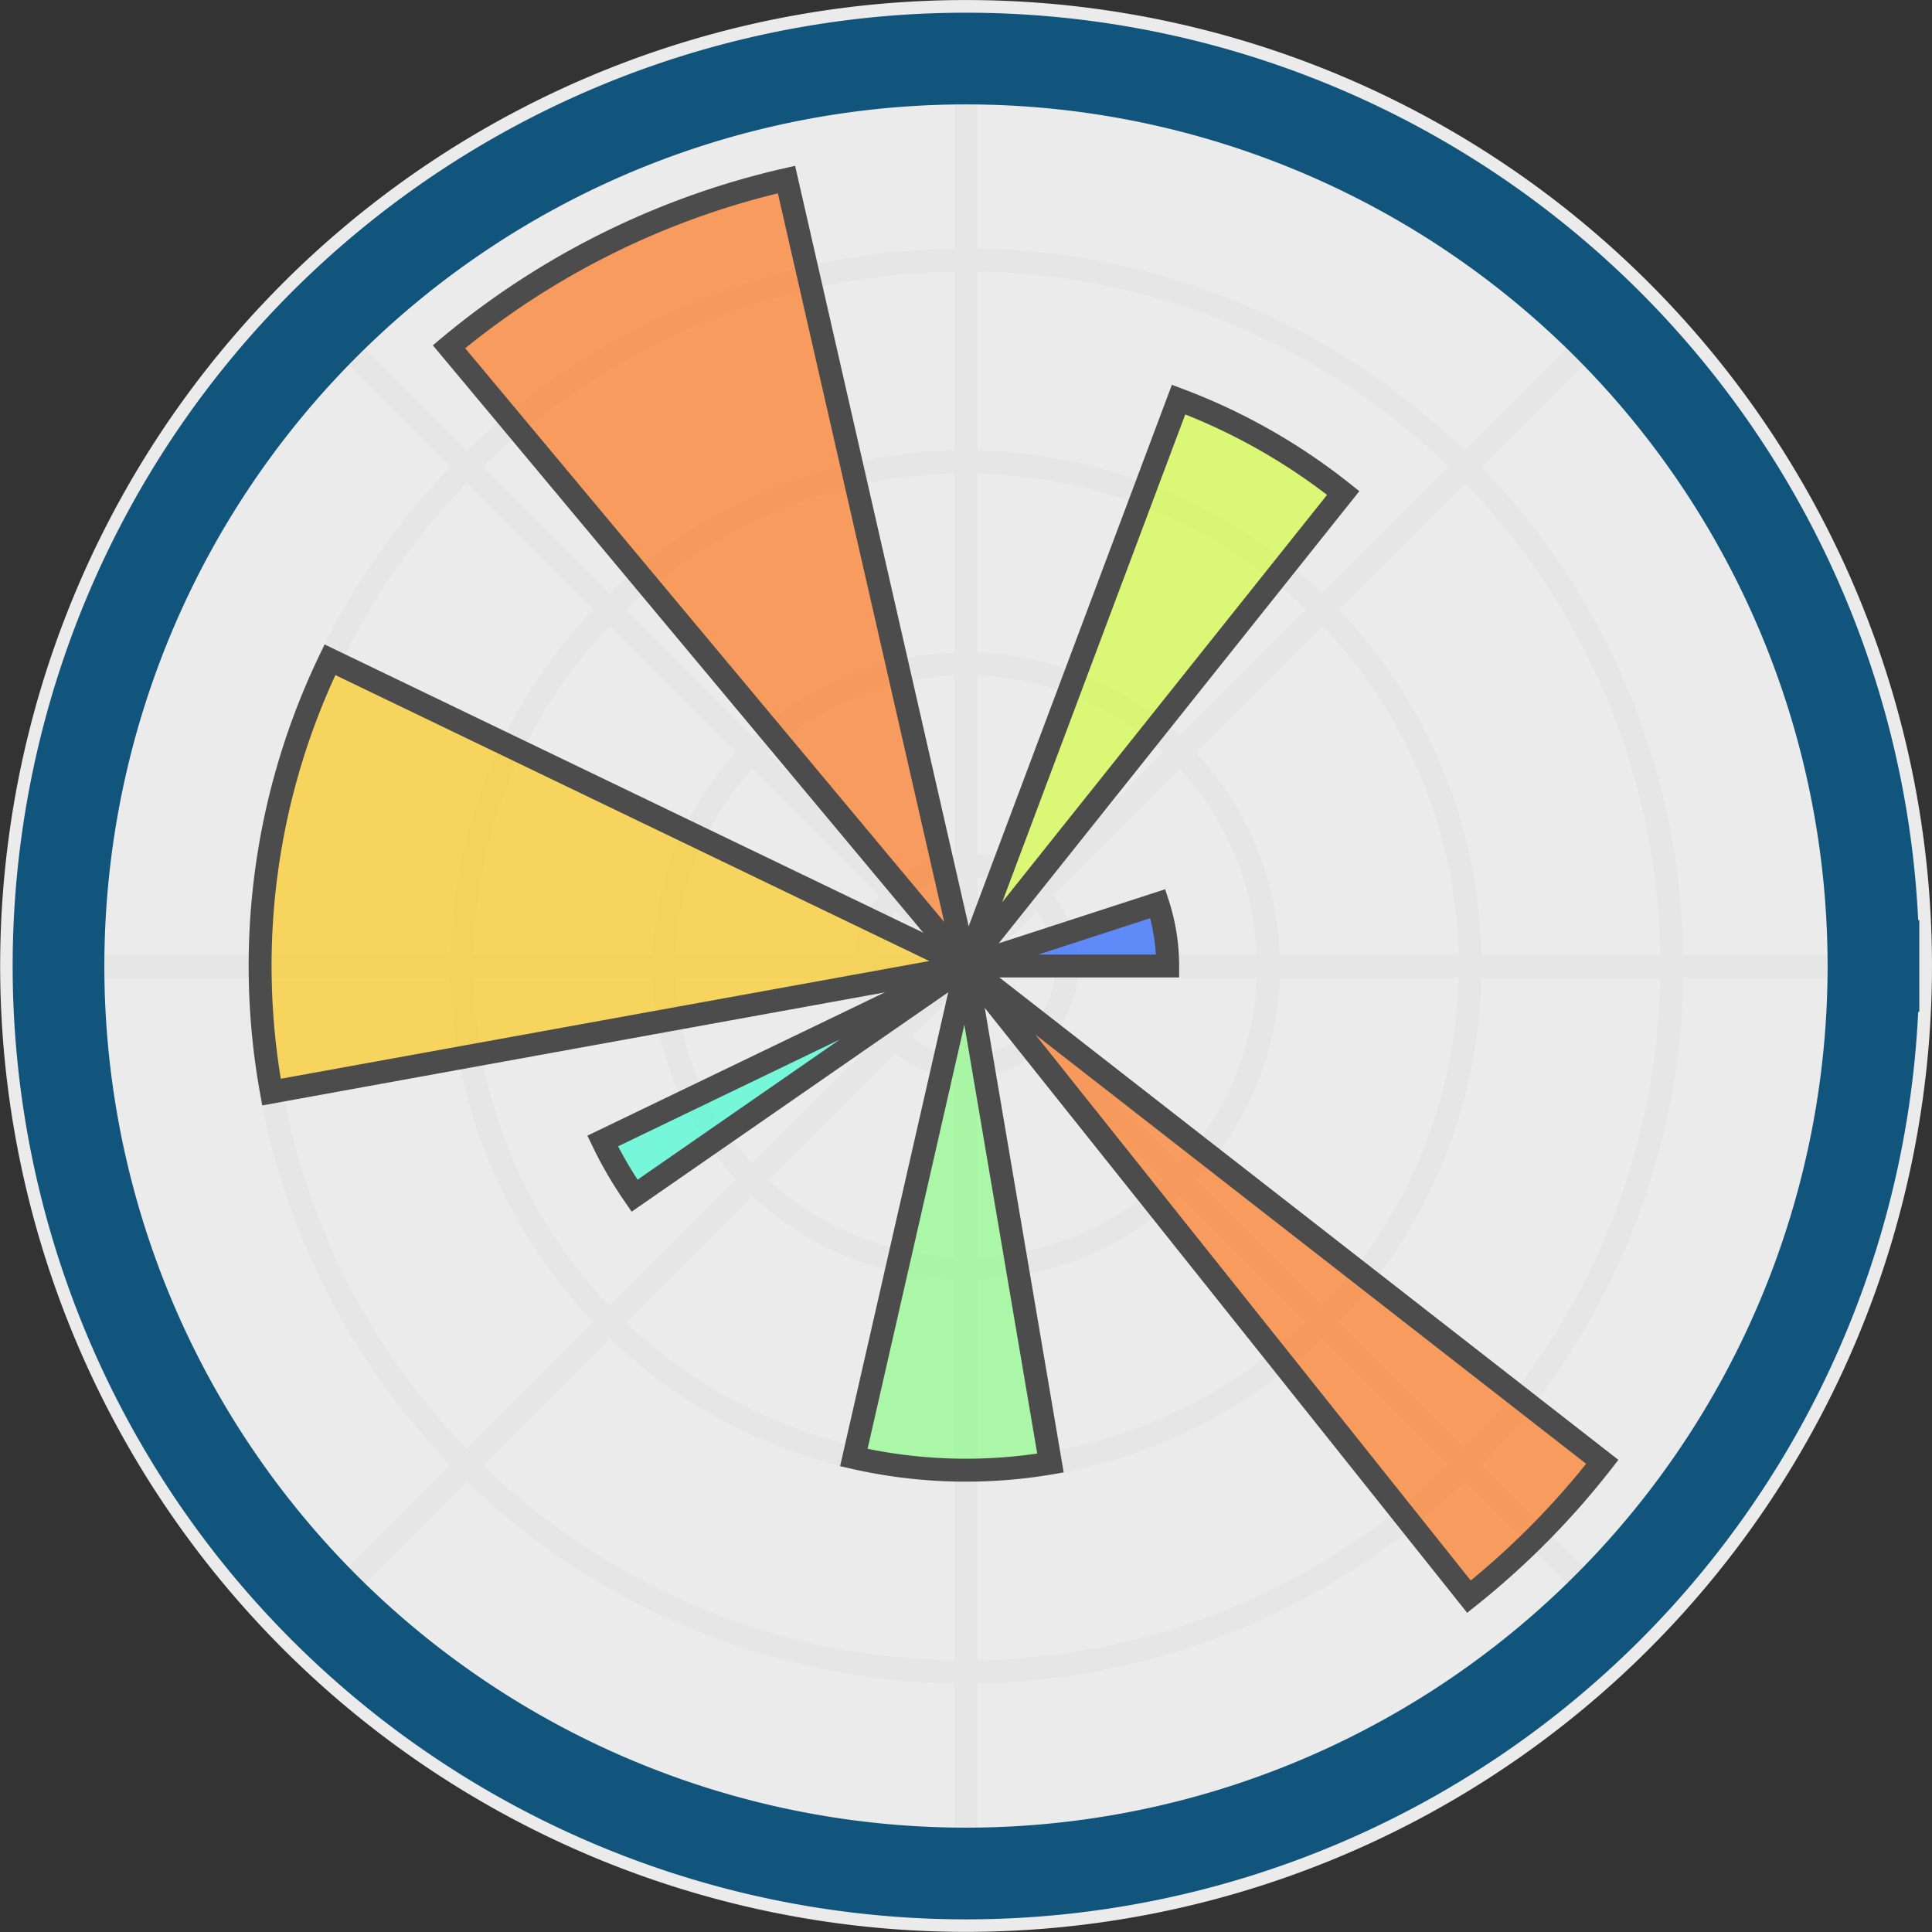 <svg id="figure_1" xmlns="http://www.w3.org/2000/svg" xmlns:xlink="http://www.w3.org/1999/xlink" width="84.272" height="84.271" viewBox="0 0 84.272 84.271">
  <rect x="0" y="0" width="84.272" height="84.271" fill="#333333" stroke="none"/>
  <defs>
    <clipPath id="clip-path">
      <path id="Trazado_801577" data-name="Trazado 801577" d="M84.2,44.618a39.583,39.583,0,1,0-3.013,15.149A39.58,39.58,0,0,0,84.2,44.618m-39.585,0h0M84.2,44.618Z" transform="translate(-5.033 -5.033)"/>
    </clipPath>
  </defs>
  <g id="patch_1" transform="translate(0.024 0.024)">
    <path id="Trazado_801574" data-name="Trazado 801574" d="M0,84.223H84.223V0H0Z" fill="none" opacity="0"/>
  </g>
  <g id="axes_1" transform="translate(0 0)">
    <g id="patch_2">
      <path id="Trazado_801575" data-name="Trazado 801575" d="M42.088,42.088H84.223a42.132,42.132,0,1,1-3.207-16.125,42.143,42.143,0,0,1,3.207,16.125Z" transform="translate(0.048 0.048)" fill="rgba(255,255,255,0.9)"/>
    </g>
    <g id="matplotlib.axis_1" transform="translate(2.551 2.551)">
      <g id="xtick_1">
        <g id="line2d_1">
          <g id="Grupo_1065542" data-name="Grupo 1065542" clip-path="url(#clip-path)">
            <path id="Trazado_801576" data-name="Trazado 801576" d="M83.88,83.88h39.585" transform="translate(-44.295 -44.295)" fill="none" stroke="#e6e6e6" stroke-linecap="square" stroke-linejoin="round" stroke-width="1"/>
          </g>
        </g>
      </g>
      <g id="xtick_2">
        <g id="line2d_2">
          <g id="Grupo_1065543" data-name="Grupo 1065543" clip-path="url(#clip-path)">
            <path id="Trazado_801578" data-name="Trazado 801578" d="M83.88,56.117l27.991-27.991" transform="translate(-44.295 -16.532)" fill="none" stroke="#e6e6e6" stroke-linecap="square" stroke-linejoin="round" stroke-width="1"/>
          </g>
        </g>
      </g>
      <g id="xtick_3">
        <g id="line2d_3">
          <g id="Grupo_1065544" data-name="Grupo 1065544" clip-path="url(#clip-path)">
            <path id="Trazado_801580" data-name="Trazado 801580" d="M83.88,44.618V5.033" transform="translate(-44.295 -5.033)" fill="none" stroke="#e6e6e6" stroke-linecap="square" stroke-linejoin="round" stroke-width="1"/>
          </g>
        </g>
      </g>
      <g id="xtick_4">
        <g id="line2d_4">
          <g id="Grupo_1065545" data-name="Grupo 1065545" clip-path="url(#clip-path)">
            <path id="Trazado_801582" data-name="Trazado 801582" d="M56.117,56.117,28.127,28.127" transform="translate(-16.532 -16.532)" fill="none" stroke="#e6e6e6" stroke-linecap="square" stroke-linejoin="round" stroke-width="1"/>
          </g>
        </g>
      </g>
      <g id="xtick_5">
        <g id="line2d_5">
          <g id="Grupo_1065546" data-name="Grupo 1065546" clip-path="url(#clip-path)">
            <path id="Trazado_801584" data-name="Trazado 801584" d="M44.618,83.88H5.033" transform="translate(-5.033 -44.295)" fill="none" stroke="#e6e6e6" stroke-linecap="square" stroke-linejoin="round" stroke-width="1"/>
          </g>
        </g>
      </g>
      <g id="xtick_6">
        <g id="line2d_6">
          <g id="Grupo_1065547" data-name="Grupo 1065547" clip-path="url(#clip-path)">
            <path id="Trazado_801586" data-name="Trazado 801586" d="M56.117,83.88,28.127,111.871" transform="translate(-16.532 -44.295)" fill="none" stroke="#e6e6e6" stroke-linecap="square" stroke-linejoin="round" stroke-width="1"/>
          </g>
        </g>
      </g>
      <g id="xtick_7">
        <g id="line2d_7">
          <g id="Grupo_1065548" data-name="Grupo 1065548" clip-path="url(#clip-path)">
            <path id="Trazado_801588" data-name="Trazado 801588" d="M83.88,83.88v39.585" transform="translate(-44.295 -44.295)" fill="none" stroke="#e6e6e6" stroke-linecap="square" stroke-linejoin="round" stroke-width="1"/>
          </g>
        </g>
      </g>
      <g id="xtick_8">
        <g id="line2d_8">
          <g id="Grupo_1065549" data-name="Grupo 1065549" clip-path="url(#clip-path)">
            <path id="Trazado_801590" data-name="Trazado 801590" d="M83.88,83.88l27.991,27.991" transform="translate(-44.295 -44.295)" fill="none" stroke="#e6e6e6" stroke-linecap="square" stroke-linejoin="round" stroke-width="1"/>
          </g>
        </g>
      </g>
    </g>
    <g id="matplotlib.axis_2" transform="translate(2.551 2.551)">
      <g id="ytick_1">
        <g id="line2d_9">
          <g id="Grupo_1065550" data-name="Grupo 1065550" clip-path="url(#clip-path)">
            <path id="Trazado_801592" data-name="Trazado 801592" d="M83.916,79.518a4.4,4.4,0,1,0-.335,1.683,4.4,4.4,0,0,0,.335-1.683" transform="translate(-39.933 -39.933)" fill="none" stroke="#e6e6e6" stroke-linecap="square" stroke-linejoin="round" stroke-width="1"/>
          </g>
        </g>
      </g>
      <g id="ytick_2">
        <g id="line2d_10">
          <g id="Grupo_1065551" data-name="Grupo 1065551" clip-path="url(#clip-path)">
            <path id="Trazado_801594" data-name="Trazado 801594" d="M83.987,70.793a13.19,13.19,0,1,0-1,5.049,13.193,13.193,0,0,0,1-5.049" transform="translate(-31.208 -31.208)" fill="none" stroke="#e6e6e6" stroke-linecap="square" stroke-linejoin="round" stroke-width="1"/>
          </g>
        </g>
      </g>
      <g id="ytick_3">
        <g id="line2d_11">
          <g id="Grupo_1065552" data-name="Grupo 1065552" clip-path="url(#clip-path)">
            <path id="Trazado_801596" data-name="Trazado 801596" d="M84.059,62.068a21.989,21.989,0,1,0-1.674,8.416,22,22,0,0,0,1.674-8.416" transform="translate(-22.483 -22.483)" fill="none" stroke="#e6e6e6" stroke-linecap="square" stroke-linejoin="round" stroke-width="1"/>
          </g>
        </g>
      </g>
      <g id="ytick_4">
        <g id="line2d_12">
          <g id="Grupo_1065553" data-name="Grupo 1065553" clip-path="url(#clip-path)">
            <path id="Trazado_801598" data-name="Trazado 801598" d="M84.131,53.343a30.794,30.794,0,1,0-2.344,11.782,30.788,30.788,0,0,0,2.344-11.782" transform="translate(-13.758 -13.758)" fill="none" stroke="#e6e6e6" stroke-linecap="square" stroke-linejoin="round" stroke-width="1"/>
          </g>
        </g>
      </g>
    </g>
    <g id="patch_3" transform="translate(2.551 2.551)">
      <g id="Grupo_1065554" data-name="Grupo 1065554" clip-path="url(#clip-path)">
        <path id="Trazado_801600" data-name="Trazado 801600" d="M83.88,81.184h0l8.366-2.718a8.8,8.8,0,0,1,.431,2.718Z" transform="translate(-44.295 -41.599)" fill="rgba(0,76,255,0.6)" stroke="#4c4c4c" stroke-width="1"/>
      </g>
    </g>
    <g id="patch_4" transform="translate(2.551 2.551)">
      <g id="Grupo_1065555" data-name="Grupo 1065555" clip-path="url(#clip-path)">
        <path id="Trazado_801602" data-name="Trazado 801602" d="M83.88,59.374h0l9.273-24.707a26.4,26.4,0,0,1,7.181,4.075Z" transform="translate(-44.295 -19.789)" fill="rgba(206,255,41,0.6)" stroke="#4c4c4c" stroke-width="1"/>
      </g>
    </g>
    <g id="patch_5" transform="translate(2.551 2.551)">
      <g id="Grupo_1065556" data-name="Grupo 1065556" clip-path="url(#clip-path)">
        <path id="Trazado_801604" data-name="Trazado 801604" d="M61.514,49.855h0L38.963,22.844a35.188,35.188,0,0,1,14.721-7.294Z" transform="translate(-21.929 -10.27)" fill="rgba(255,104,0,0.6)" stroke="#4c4c4c" stroke-width="1"/>
      </g>
    </g>
    <g id="patch_6" transform="translate(2.551 2.551)">
      <g id="Grupo_1065557" data-name="Grupo 1065557" clip-path="url(#clip-path)">
        <path id="Trazado_801606" data-name="Trazado 801606" d="M53.343,70.63h0l-30.294,5.5A30.789,30.789,0,0,1,25.6,57.272Z" transform="translate(-13.758 -31.045)" fill="rgba(255,196,0,0.6)" stroke="#4c4c4c" stroke-width="1"/>
      </g>
    </g>
    <g id="patch_7" transform="translate(2.551 2.551)">
      <g id="Grupo_1065558" data-name="Grupo 1065558" clip-path="url(#clip-path)">
        <path id="Trazado_801608" data-name="Trazado 801608" d="M68.158,83.88h0L53.7,93.9q-.393-.569-.742-1.166t-.648-1.22Z" transform="translate(-28.573 -44.295)" fill="rgba(41,255,206,0.6)" stroke="#4c4c4c" stroke-width="1"/>
      </g>
    </g>
    <g id="patch_8" transform="translate(2.551 2.551)">
      <g id="Grupo_1065559" data-name="Grupo 1065559" clip-path="url(#clip-path)">
        <path id="Trazado_801610" data-name="Trazado 801610" d="M79.026,83.88h0l3.684,21.681a21.988,21.988,0,0,1-8.577-.24Z" transform="translate(-39.441 -44.295)" fill="rgba(125,255,122,0.6)" stroke="#4c4c4c" stroke-width="1"/>
      </g>
    </g>
    <g id="patch_9" transform="translate(2.551 2.551)">
      <g id="Grupo_1065560" data-name="Grupo 1065560" clip-path="url(#clip-path)">
        <path id="Trazado_801612" data-name="Trazado 801612" d="M83.88,83.88h0l27.755,21.629a35.188,35.188,0,0,1-5.816,5.881Z" transform="translate(-44.295 -44.295)" fill="rgba(255,104,0,0.6)" stroke="#4c4c4c" stroke-width="1"/>
      </g>
    </g>
    <g id="patch_10" transform="translate(2.551 2.551)">
      <path id="Trazado_801614" data-name="Trazado 801614" d="M84.2,44.618a39.583,39.583,0,1,0-3.013,15.149A39.58,39.58,0,0,0,84.2,44.618" transform="translate(-5.033 -5.033)" fill="none" stroke="#11557c" stroke-linecap="square" stroke-width="4"/>
    </g>
  </g>
</svg>

